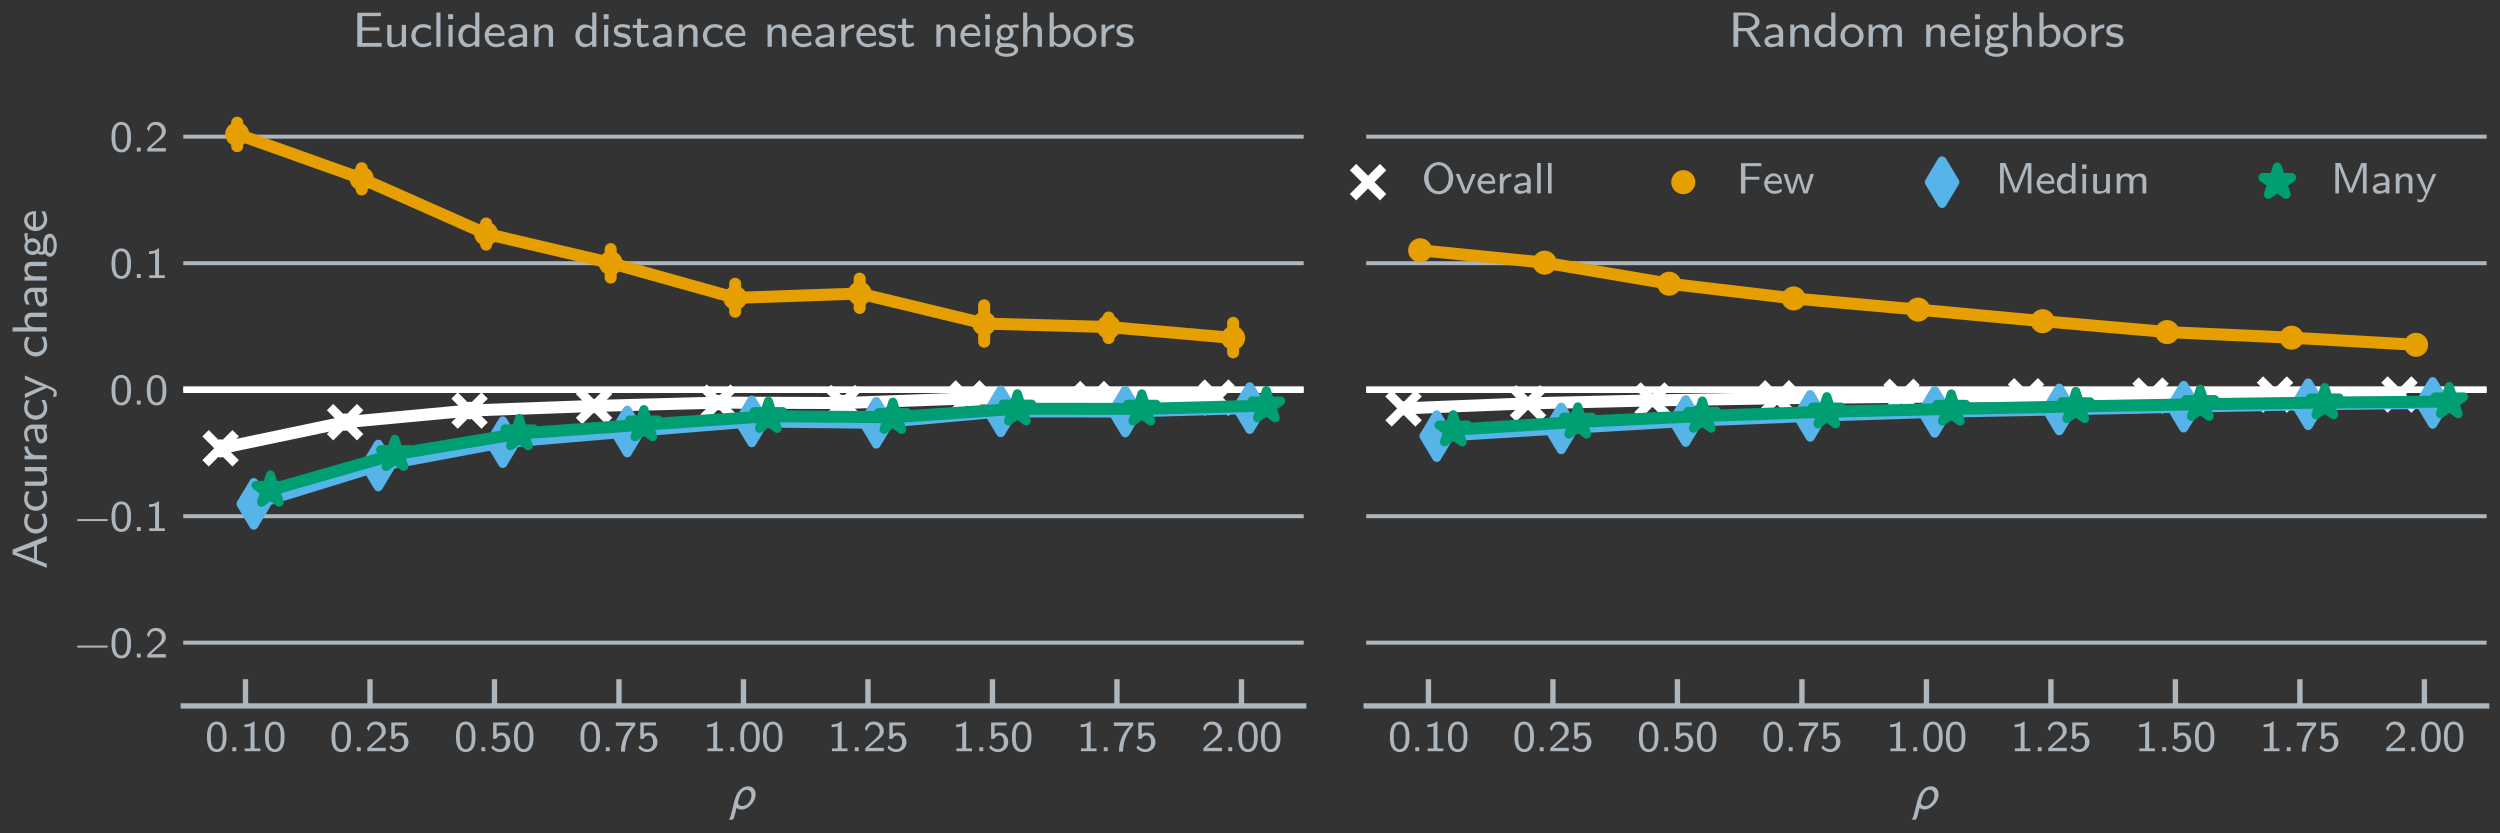 <?xml version="1.0" encoding="utf-8" standalone="no"?>
<!DOCTYPE svg PUBLIC "-//W3C//DTD SVG 1.1//EN"
  "http://www.w3.org/Graphics/SVG/1.1/DTD/svg11.dtd">
<svg xmlns:xlink="http://www.w3.org/1999/xlink" width="561.6pt" height="187.2pt" viewBox="0 0 561.6 187.2" xmlns="http://www.w3.org/2000/svg" version="1.1">
 <rect x="0" y="0" width="561.6" height="187.2" fill="#333333" stroke="none"/>
 <defs>
  <style type="text/css">*{stroke-linejoin: round; stroke-linecap: butt}</style>
 </defs>
 <g id="figure_1">
  <g id="patch_1">
   <path d="M 0 187.2
L 561.6 187.2
L 561.6 0
L 0 0
L 0 187.2
z
" style="fill: none"/>
  </g>
  <g id="axes_1">
   <g id="patch_2">
    <path d="M 41.165 158.582
L 292.862 158.582
L 292.862 16.496
L 41.165 16.496
L 41.165 158.582
z
" style="fill: none"/>
   </g>
   <g id="matplotlib.axis_1">
    <g id="xtick_1">
     <g id="line2d_1">
      <defs>
       <path id="m5fd796608c" d="M 0 0
L 0 -6
" style="stroke: #adb5bd; stroke-width: 1.2"/>
      </defs>
      <g>
       <use xlink:href="#m5fd796608c" x="55.148" y="158.582" style="fill: #adb5bd; stroke: #adb5bd; stroke-width: 1.2"/>
      </g>
     </g>
     <g id="text_1">
      <!-- 0.10 -->
      <g style="fill: #adb5bd" transform="translate(46.087 168.745) scale(0.096 -0.096)">
       <defs>
        <path id="LMSans8-Regular-30" d="M 3123 2080
C 3123 2387 3123 3136 2822 3661
C 2496 4237 2003 4333 1696 4333
C 1408 4333 909 4243 589 3693
C 282 3181 269 2483 269 2080
C 269 1606 294 1024 563 538
C 845 19 1318 -134 1696 -134
C 2336 -134 2688 237 2880 640
C 3104 1094 3123 1683 3123 2080
z
M 2566 2163
C 2566 1741 2566 1261 2413 851
C 2234 390 1907 288 1696 288
C 1427 288 1120 442 960 902
C 832 1293 826 1696 826 2163
C 826 2752 826 3910 1696 3910
C 2566 3910 2566 2752 2566 2163
z
" transform="scale(0.016)"/>
        <path id="LMSans8-Regular-2e" d="M 1229 0
L 1229 576
L 653 576
L 653 0
L 1229 0
z
" transform="scale(0.016)"/>
        <path id="LMSans8-Regular-31" d="M 2906 0
L 2906 403
L 2054 403
L 2054 4333
L 1914 4333
C 1498 3949 973 3923 589 3910
L 589 3507
C 838 3514 1158 3526 1478 3654
L 1478 403
L 627 403
L 627 0
L 2906 0
z
" transform="scale(0.016)"/>
       </defs>
       <use xlink:href="#LMSans8-Regular-30"/>
       <use xlink:href="#LMSans8-Regular-2e" x="53.1"/>
       <use xlink:href="#LMSans8-Regular-31" x="82.6"/>
       <use xlink:href="#LMSans8-Regular-30" x="135.7"/>
      </g>
     </g>
    </g>
    <g id="xtick_2">
     <g id="line2d_2">
      <g>
       <use xlink:href="#m5fd796608c" x="83.115" y="158.582" style="fill: #adb5bd; stroke: #adb5bd; stroke-width: 1.2"/>
      </g>
     </g>
     <g id="text_2">
      <!-- 0.25 -->
      <g style="fill: #adb5bd" transform="translate(74.053 168.745) scale(0.096 -0.096)">
       <defs>
        <path id="LMSans8-Regular-32" d="M 3053 0
L 3053 493
L 1811 493
C 1734 493 1658 486 1581 486
L 851 486
L 1843 1363
C 1958 1466 2272 1702 2394 1805
C 2675 2061 3053 2394 3053 2950
C 3053 3674 2515 4333 1600 4333
C 922 4333 499 3968 282 3315
L 582 2938
C 730 3475 954 3891 1510 3891
C 2048 3891 2458 3514 2458 2938
C 2458 2406 2144 2106 1760 1741
C 1632 1613 1286 1325 1152 1197
C 966 1030 525 602 339 442
L 339 0
L 3053 0
z
" transform="scale(0.016)"/>
        <path id="LMSans8-Regular-35" d="M 3053 1299
C 3053 2093 2464 2726 1760 2726
C 1485 2726 1242 2630 1050 2470
L 1050 3757
L 2822 3757
L 2822 4198
L 538 4198
L 538 1805
L 1005 1805
C 1158 2150 1459 2304 1747 2304
C 2010 2304 2406 2125 2406 1312
C 2406 474 1875 288 1549 288
C 1126 288 717 512 499 877
L 256 493
C 570 102 1043 -134 1549 -134
C 2394 -134 3053 518 3053 1299
z
" transform="scale(0.016)"/>
       </defs>
       <use xlink:href="#LMSans8-Regular-30"/>
       <use xlink:href="#LMSans8-Regular-2e" x="53.1"/>
       <use xlink:href="#LMSans8-Regular-32" x="82.6"/>
       <use xlink:href="#LMSans8-Regular-35" x="135.7"/>
      </g>
     </g>
    </g>
    <g id="xtick_3">
     <g id="line2d_3">
      <g>
       <use xlink:href="#m5fd796608c" x="111.081" y="158.582" style="fill: #adb5bd; stroke: #adb5bd; stroke-width: 1.2"/>
      </g>
     </g>
     <g id="text_3">
      <!-- 0.50 -->
      <g style="fill: #adb5bd" transform="translate(102.02 168.745) scale(0.096 -0.096)">
       <use xlink:href="#LMSans8-Regular-30"/>
       <use xlink:href="#LMSans8-Regular-2e" x="53.1"/>
       <use xlink:href="#LMSans8-Regular-35" x="82.6"/>
       <use xlink:href="#LMSans8-Regular-30" x="135.7"/>
      </g>
     </g>
    </g>
    <g id="xtick_4">
     <g id="line2d_4">
      <g>
       <use xlink:href="#m5fd796608c" x="139.047" y="158.582" style="fill: #adb5bd; stroke: #adb5bd; stroke-width: 1.2"/>
      </g>
     </g>
     <g id="text_4">
      <!-- 0.75 -->
      <g style="fill: #adb5bd" transform="translate(129.986 168.745) scale(0.096 -0.096)">
       <defs>
        <path id="LMSans8-Regular-37" d="M 3110 3750
L 3110 4198
L 282 4198
L 282 3706
L 1581 3706
C 1658 3706 1734 3712 1811 3712
L 2618 3712
C 1645 2758 1024 1421 1024 -64
L 1626 -64
C 1626 1805 2534 3149 3110 3750
z
" transform="scale(0.016)"/>
       </defs>
       <use xlink:href="#LMSans8-Regular-30"/>
       <use xlink:href="#LMSans8-Regular-2e" x="53.1"/>
       <use xlink:href="#LMSans8-Regular-37" x="82.6"/>
       <use xlink:href="#LMSans8-Regular-35" x="135.7"/>
      </g>
     </g>
    </g>
    <g id="xtick_5">
     <g id="line2d_5">
      <g>
       <use xlink:href="#m5fd796608c" x="167.014" y="158.582" style="fill: #adb5bd; stroke: #adb5bd; stroke-width: 1.2"/>
      </g>
     </g>
     <g id="text_5">
      <!-- 1.00 -->
      <g style="fill: #adb5bd" transform="translate(157.952 168.745) scale(0.096 -0.096)">
       <use xlink:href="#LMSans8-Regular-31"/>
       <use xlink:href="#LMSans8-Regular-2e" x="53.1"/>
       <use xlink:href="#LMSans8-Regular-30" x="82.6"/>
       <use xlink:href="#LMSans8-Regular-30" x="135.7"/>
      </g>
     </g>
    </g>
    <g id="xtick_6">
     <g id="line2d_6">
      <g>
       <use xlink:href="#m5fd796608c" x="194.98" y="158.582" style="fill: #adb5bd; stroke: #adb5bd; stroke-width: 1.2"/>
      </g>
     </g>
     <g id="text_6">
      <!-- 1.25 -->
      <g style="fill: #adb5bd" transform="translate(185.919 168.745) scale(0.096 -0.096)">
       <use xlink:href="#LMSans8-Regular-31"/>
       <use xlink:href="#LMSans8-Regular-2e" x="53.1"/>
       <use xlink:href="#LMSans8-Regular-32" x="82.6"/>
       <use xlink:href="#LMSans8-Regular-35" x="135.7"/>
      </g>
     </g>
    </g>
    <g id="xtick_7">
     <g id="line2d_7">
      <g>
       <use xlink:href="#m5fd796608c" x="222.947" y="158.582" style="fill: #adb5bd; stroke: #adb5bd; stroke-width: 1.2"/>
      </g>
     </g>
     <g id="text_7">
      <!-- 1.50 -->
      <g style="fill: #adb5bd" transform="translate(213.885 168.745) scale(0.096 -0.096)">
       <use xlink:href="#LMSans8-Regular-31"/>
       <use xlink:href="#LMSans8-Regular-2e" x="53.1"/>
       <use xlink:href="#LMSans8-Regular-35" x="82.6"/>
       <use xlink:href="#LMSans8-Regular-30" x="135.7"/>
      </g>
     </g>
    </g>
    <g id="xtick_8">
     <g id="line2d_8">
      <g>
       <use xlink:href="#m5fd796608c" x="250.913" y="158.582" style="fill: #adb5bd; stroke: #adb5bd; stroke-width: 1.2"/>
      </g>
     </g>
     <g id="text_8">
      <!-- 1.75 -->
      <g style="fill: #adb5bd" transform="translate(241.851 168.745) scale(0.096 -0.096)">
       <use xlink:href="#LMSans8-Regular-31"/>
       <use xlink:href="#LMSans8-Regular-2e" x="53.1"/>
       <use xlink:href="#LMSans8-Regular-37" x="82.6"/>
       <use xlink:href="#LMSans8-Regular-35" x="135.7"/>
      </g>
     </g>
    </g>
    <g id="xtick_9">
     <g id="line2d_9">
      <g>
       <use xlink:href="#m5fd796608c" x="278.879" y="158.582" style="fill: #adb5bd; stroke: #adb5bd; stroke-width: 1.2"/>
      </g>
     </g>
     <g id="text_9">
      <!-- 2.00 -->
      <g style="fill: #adb5bd" transform="translate(269.818 168.745) scale(0.096 -0.096)">
       <use xlink:href="#LMSans8-Regular-32"/>
       <use xlink:href="#LMSans8-Regular-2e" x="53.1"/>
       <use xlink:href="#LMSans8-Regular-30" x="82.6"/>
       <use xlink:href="#LMSans8-Regular-30" x="135.7"/>
      </g>
     </g>
    </g>
    <g id="text_10">
     <!-- $\rho$ -->
     <g style="fill: #adb5bd" transform="translate(164.098 181.824) scale(0.108 -0.108)">
      <defs>
       <path id="STIXNonUnicode-Italic-e1e8" d="M 38 -838
L 435 755
Q 576 1338 723 1709
Q 870 2080 1126 2381
Q 1619 2957 2304 2957
Q 2726 2957 2995 2669
Q 3264 2381 3264 1933
Q 3264 1171 2669 550
Q 2074 -70 1421 -70
Q 1062 -70 794 160
L 550 -813
Q 461 -1171 301 -1382
L -211 -1382
Q -32 -1120 38 -838
z
M 2726 1798
Q 2726 2118 2553 2310
Q 2381 2502 2099 2502
Q 1773 2502 1498 2176
Q 1331 1984 1216 1693
Q 1101 1402 947 781
Q 1094 384 1504 384
Q 1997 384 2361 819
Q 2726 1254 2726 1798
z
" transform="scale(0.016)"/>
      </defs>
      <use xlink:href="#STIXNonUnicode-Italic-e1e8" transform="translate(0 0.797)"/>
     </g>
    </g>
   </g>
   <g id="matplotlib.axis_2">
    <g id="ytick_1">
     <g id="line2d_10">
      <path d="M 41.165 144.373
L 292.862 144.373
" clip-path="url(#p913bd56c35)" style="fill: none; stroke: #adb5bd; stroke-width: 0.9; stroke-linecap: round"/>
     </g>
     <g id="line2d_11"/>
     <g id="text_11">
      <!-- −0.2 -->
      <g style="fill: #adb5bd" transform="translate(16.71 147.705) scale(0.096 -0.096)">
       <defs>
        <path id="LMSans8-Regular-2212" d="M 4902 1600
C 4902 1747 4762 1747 4672 1747
L 608 1747
C 518 1747 378 1747 378 1600
C 378 1453 518 1453 608 1453
L 4672 1453
C 4762 1453 4902 1453 4902 1600
z
" transform="scale(0.016)"/>
       </defs>
       <use xlink:href="#LMSans8-Regular-2212"/>
       <use xlink:href="#LMSans8-Regular-30" x="82.6"/>
       <use xlink:href="#LMSans8-Regular-2e" x="135.7"/>
       <use xlink:href="#LMSans8-Regular-32" x="165.2"/>
      </g>
     </g>
    </g>
    <g id="ytick_2">
     <g id="line2d_12">
      <path d="M 41.165 115.956
L 292.862 115.956
" clip-path="url(#p913bd56c35)" style="fill: none; stroke: #adb5bd; stroke-width: 0.9; stroke-linecap: round"/>
     </g>
     <g id="line2d_13"/>
     <g id="text_12">
      <!-- −0.1 -->
      <g style="fill: #adb5bd" transform="translate(16.71 119.288) scale(0.096 -0.096)">
       <use xlink:href="#LMSans8-Regular-2212"/>
       <use xlink:href="#LMSans8-Regular-30" x="82.6"/>
       <use xlink:href="#LMSans8-Regular-2e" x="135.7"/>
       <use xlink:href="#LMSans8-Regular-31" x="165.2"/>
      </g>
     </g>
    </g>
    <g id="ytick_3">
     <g id="line2d_14">
      <path d="M 41.165 87.539
L 292.862 87.539
" clip-path="url(#p913bd56c35)" style="fill: none; stroke: #adb5bd; stroke-width: 0.9; stroke-linecap: round"/>
     </g>
     <g id="line2d_15"/>
     <g id="text_13">
      <!-- 0.0 -->
      <g style="fill: #adb5bd" transform="translate(24.639 90.871) scale(0.096 -0.096)">
       <use xlink:href="#LMSans8-Regular-30"/>
       <use xlink:href="#LMSans8-Regular-2e" x="53.1"/>
       <use xlink:href="#LMSans8-Regular-30" x="82.6"/>
      </g>
     </g>
    </g>
    <g id="ytick_4">
     <g id="line2d_16">
      <path d="M 41.165 59.122
L 292.862 59.122
" clip-path="url(#p913bd56c35)" style="fill: none; stroke: #adb5bd; stroke-width: 0.9; stroke-linecap: round"/>
     </g>
     <g id="line2d_17"/>
     <g id="text_14">
      <!-- 0.1 -->
      <g style="fill: #adb5bd" transform="translate(24.639 62.453) scale(0.096 -0.096)">
       <use xlink:href="#LMSans8-Regular-30"/>
       <use xlink:href="#LMSans8-Regular-2e" x="53.1"/>
       <use xlink:href="#LMSans8-Regular-31" x="82.6"/>
      </g>
     </g>
    </g>
    <g id="ytick_5">
     <g id="line2d_18">
      <path d="M 41.165 30.705
L 292.862 30.705
" clip-path="url(#p913bd56c35)" style="fill: none; stroke: #adb5bd; stroke-width: 0.9; stroke-linecap: round"/>
     </g>
     <g id="line2d_19"/>
     <g id="text_15">
      <!-- 0.2 -->
      <g style="fill: #adb5bd" transform="translate(24.639 34.036) scale(0.096 -0.096)">
       <use xlink:href="#LMSans8-Regular-30"/>
       <use xlink:href="#LMSans8-Regular-2e" x="53.1"/>
       <use xlink:href="#LMSans8-Regular-32" x="82.6"/>
      </g>
     </g>
    </g>
    <g id="text_16">
     <!-- Accuracy change -->
     <g style="fill: #adb5bd" transform="translate(10.496 127.895) rotate(-90) scale(0.108 -0.108)">
      <defs>
       <path id="LMSans8-Regular-41" d="M 4333 0
L 2573 4442
L 1952 4442
L 192 0
L 717 0
L 1216 1267
L 3162 1267
L 3661 0
L 4333 0
z
M 3002 1645
L 1376 1645
L 2195 3955
L 3002 1645
z
" transform="scale(0.016)"/>
       <path id="LMSans8-Regular-63" d="M 2822 230
L 2784 698
C 2464 493 2118 378 1722 378
C 1133 378 787 851 787 1427
C 787 1920 1043 2496 1741 2496
C 2176 2496 2381 2406 2707 2202
L 2790 2662
C 2406 2854 2240 2938 1741 2938
C 781 2938 230 2163 230 1421
C 230 640 845 -64 1715 -64
C 2163 -64 2547 70 2822 230
z
" transform="scale(0.016)"/>
       <path id="LMSans8-Regular-75" d="M 2976 0
L 2976 2842
L 2419 2842
L 2419 986
C 2419 474 1984 314 1613 314
C 1139 314 1088 442 1088 736
L 1088 2842
L 531 2842
L 531 698
C 531 128 781 -64 1229 -64
C 1491 -64 2054 -13 2438 294
L 2438 0
L 2976 0
z
" transform="scale(0.016)"/>
       <path id="LMSans8-Regular-72" d="M 2221 2432
L 2221 2906
C 1683 2899 1293 2637 1037 2298
L 1037 2886
L 544 2886
L 544 0
L 1082 0
L 1082 1363
C 1082 2054 1658 2426 2221 2432
z
" transform="scale(0.016)"/>
       <path id="LMSans8-Regular-61" d="M 2790 0
L 2790 1843
C 2790 2496 2291 2938 1658 2938
C 1254 2938 947 2854 589 2662
L 627 2195
C 838 2336 1152 2528 1658 2528
C 1939 2528 2234 2317 2234 1837
L 2234 1581
C 1286 1549 352 1350 352 755
C 352 435 570 -64 1133 -64
C 1408 -64 1914 -6 2253 243
L 2253 0
L 2790 0
z
M 2234 909
C 2234 781 2234 614 2010 480
C 1805 365 1555 358 1485 358
C 1133 358 864 518 864 762
C 864 1171 1946 1210 2234 1222
L 2234 909
z
" transform="scale(0.016)"/>
       <path id="LMSans8-Regular-79" d="M 3034 2842
L 2515 2842
C 1997 1619 1638 794 1613 403
C 1600 582 1485 902 1370 1203
C 1267 1459 1165 1715 1050 1965
L 646 2842
L 96 2842
L 1421 0
L 1178 -563
C 1043 -832 954 -922 781 -922
C 755 -922 518 -922 243 -806
L 282 -1254
C 339 -1267 576 -1306 774 -1306
C 1030 -1306 1261 -1210 1530 -595
L 3034 2842
z
" transform="scale(0.016)"/>
       <path id="LMSans8-Regular-20" transform="scale(0.016)"/>
       <path id="LMSans8-Regular-68" d="M 2976 0
L 2976 1894
C 2976 2394 2829 2906 2042 2906
C 1491 2906 1197 2586 1069 2451
L 1069 4442
L 531 4442
L 531 0
L 1088 0
L 1088 1555
C 1088 1978 1267 2483 1760 2483
C 2419 2483 2419 2035 2419 1850
L 2419 0
L 2976 0
z
" transform="scale(0.016)"/>
       <path id="LMSans8-Regular-6e" d="M 2976 0
L 2976 1894
C 2976 2394 2829 2906 2042 2906
C 1677 2906 1325 2758 1043 2419
L 1043 2886
L 531 2886
L 531 0
L 1088 0
L 1088 1555
C 1088 1978 1267 2483 1760 2483
C 2419 2483 2419 2035 2419 1850
L 2419 0
L 2976 0
z
" transform="scale(0.016)"/>
       <path id="LMSans8-Regular-67" d="M 3296 2470
L 3219 2906
C 3078 2906 2650 2899 2163 2714
L 2150 2707
C 1920 2861 1696 2906 1510 2906
C 883 2906 416 2413 416 1862
C 416 1638 493 1408 640 1229
C 550 1120 454 941 454 698
C 454 448 557 288 614 211
C 262 6 192 -288 192 -442
C 192 -928 864 -1312 1696 -1312
C 2534 -1312 3200 -928 3200 -442
C 3200 461 2080 461 1805 461
L 1210 461
C 1107 461 832 461 832 794
C 832 922 877 986 883 998
C 1107 858 1331 813 1504 813
C 2131 813 2598 1306 2598 1856
C 2598 2061 2541 2246 2426 2419
C 2400 2458 2400 2470 2400 2470
C 2400 2496 2784 2496 2816 2496
C 2816 2496 3066 2496 3296 2470
z
M 2106 1862
C 2106 1363 1786 1210 1510 1210
C 1165 1210 909 1427 909 1856
C 909 2355 1229 2509 1504 2509
C 1850 2509 2106 2291 2106 1862
z
M 2714 -448
C 2714 -723 2234 -915 1696 -915
C 1158 -915 678 -723 678 -448
C 678 -416 678 -38 1197 -38
L 1811 -38
C 1958 -38 2714 -38 2714 -448
z
" transform="scale(0.016)"/>
       <path id="LMSans8-Regular-65" d="M 2816 1402
C 2816 1696 2784 2125 2534 2490
C 2304 2816 1920 2938 1606 2938
C 826 2938 224 2253 224 1440
C 224 621 864 -64 1709 -64
C 2080 -64 2464 45 2790 243
L 2752 698
C 2394 442 1990 358 1715 358
C 1158 358 736 813 717 1402
L 2816 1402
z
M 2426 1786
L 762 1786
C 909 2298 1286 2515 1606 2515
C 1888 2515 2304 2381 2426 1786
z
" transform="scale(0.016)"/>
      </defs>
      <use xlink:href="#LMSans8-Regular-41"/>
      <use xlink:href="#LMSans8-Regular-63" x="70.8"/>
      <use xlink:href="#LMSans8-Regular-63" x="118"/>
      <use xlink:href="#LMSans8-Regular-75" x="165.2"/>
      <use xlink:href="#LMSans8-Regular-72" x="220.1"/>
      <use xlink:href="#LMSans8-Regular-61" x="256.4"/>
      <use xlink:href="#LMSans8-Regular-63" x="307.4"/>
      <use xlink:href="#LMSans8-Regular-79" x="354.6"/>
      <use xlink:href="#LMSans8-Regular-20" x="403.6"/>
      <use xlink:href="#LMSans8-Regular-63" x="439"/>
      <use xlink:href="#LMSans8-Regular-68" x="486.2"/>
      <use xlink:href="#LMSans8-Regular-61" x="541.1"/>
      <use xlink:href="#LMSans8-Regular-6e" x="592.1"/>
      <use xlink:href="#LMSans8-Regular-67" x="647"/>
      <use xlink:href="#LMSans8-Regular-65" x="700.1"/>
     </g>
    </g>
   </g>
   <g id="line2d_20">
    <path d="M 49.555 100.7
L 77.521 94.839
L 105.488 92.223
L 133.454 91.194
L 161.421 90.446
L 189.387 90.542
L 217.353 89.507
L 245.32 89.638
L 273.286 89.316
" clip-path="url(#p913bd56c35)" style="fill: none; stroke: #ffffff; stroke-width: 2.7; stroke-linecap: round"/>
   </g>
   <g id="line2d_21">
    <path d="M 49.555 101.413
L 49.555 100.047
" clip-path="url(#p913bd56c35)" style="fill: none; stroke: #ffffff; stroke-width: 2.7; stroke-linecap: round"/>
   </g>
   <g id="line2d_22">
    <path d="M 77.521 95.421
L 77.521 94.229
" clip-path="url(#p913bd56c35)" style="fill: none; stroke: #ffffff; stroke-width: 2.7; stroke-linecap: round"/>
   </g>
   <g id="line2d_23">
    <path d="M 105.488 92.85
L 105.488 91.602
" clip-path="url(#p913bd56c35)" style="fill: none; stroke: #ffffff; stroke-width: 2.7; stroke-linecap: round"/>
   </g>
   <g id="line2d_24">
    <path d="M 133.454 91.479
L 133.454 90.943
" clip-path="url(#p913bd56c35)" style="fill: none; stroke: #ffffff; stroke-width: 2.7; stroke-linecap: round"/>
   </g>
   <g id="line2d_25">
    <path d="M 161.421 90.822
L 161.421 90.041
" clip-path="url(#p913bd56c35)" style="fill: none; stroke: #ffffff; stroke-width: 2.7; stroke-linecap: round"/>
   </g>
   <g id="line2d_26">
    <path d="M 189.387 91.186
L 189.387 90.045
" clip-path="url(#p913bd56c35)" style="fill: none; stroke: #ffffff; stroke-width: 2.7; stroke-linecap: round"/>
   </g>
   <g id="line2d_27">
    <path d="M 217.353 89.823
L 217.353 89.202
" clip-path="url(#p913bd56c35)" style="fill: none; stroke: #ffffff; stroke-width: 2.7; stroke-linecap: round"/>
   </g>
   <g id="line2d_28">
    <path d="M 245.32 89.885
L 245.32 89.426
" clip-path="url(#p913bd56c35)" style="fill: none; stroke: #ffffff; stroke-width: 2.7; stroke-linecap: round"/>
   </g>
   <g id="line2d_29">
    <path d="M 273.286 89.509
L 273.286 89.122
" clip-path="url(#p913bd56c35)" style="fill: none; stroke: #ffffff; stroke-width: 2.7; stroke-linecap: round"/>
   </g>
   <g id="PathCollection_1">
    <defs>
     <path id="mb5d15c94e3" d="M -3.384 3.384
L 3.384 -3.384
M -3.384 -3.384
L 3.384 3.384
" style="stroke: #ffffff; stroke-width: 2.025"/>
    </defs>
    <g clip-path="url(#p913bd56c35)">
     <use xlink:href="#mb5d15c94e3" x="49.555" y="100.7" style="fill: #ffffff; stroke: #ffffff; stroke-width: 2.025"/>
     <use xlink:href="#mb5d15c94e3" x="77.521" y="94.839" style="fill: #ffffff; stroke: #ffffff; stroke-width: 2.025"/>
     <use xlink:href="#mb5d15c94e3" x="105.488" y="92.223" style="fill: #ffffff; stroke: #ffffff; stroke-width: 2.025"/>
     <use xlink:href="#mb5d15c94e3" x="133.454" y="91.194" style="fill: #ffffff; stroke: #ffffff; stroke-width: 2.025"/>
     <use xlink:href="#mb5d15c94e3" x="161.421" y="90.446" style="fill: #ffffff; stroke: #ffffff; stroke-width: 2.025"/>
     <use xlink:href="#mb5d15c94e3" x="189.387" y="90.542" style="fill: #ffffff; stroke: #ffffff; stroke-width: 2.025"/>
     <use xlink:href="#mb5d15c94e3" x="217.353" y="89.507" style="fill: #ffffff; stroke: #ffffff; stroke-width: 2.025"/>
     <use xlink:href="#mb5d15c94e3" x="245.32" y="89.638" style="fill: #ffffff; stroke: #ffffff; stroke-width: 2.025"/>
     <use xlink:href="#mb5d15c94e3" x="273.286" y="89.316" style="fill: #ffffff; stroke: #ffffff; stroke-width: 2.025"/>
    </g>
   </g>
   <g id="line2d_30">
    <path d="M 41.165 87.539
L 292.862 87.539
" clip-path="url(#p913bd56c35)" style="fill: none; stroke: #ffffff; stroke-width: 1.5; stroke-linecap: round"/>
   </g>
   <g id="line2d_31">
    <path d="M 53.284 30.149
L 81.25 40.12
L 109.217 52.523
L 137.183 59.084
L 165.149 66.916
L 193.116 65.934
L 221.082 72.687
L 249.048 73.468
L 277.015 75.921
" clip-path="url(#p913bd56c35)" style="fill: none; stroke: #e69f00; stroke-width: 2.7; stroke-linecap: round"/>
   </g>
   <g id="line2d_32">
    <path d="M 53.284 32.836
L 53.284 27.558
" clip-path="url(#p913bd56c35)" style="fill: none; stroke: #e69f00; stroke-width: 2.7; stroke-linecap: round"/>
   </g>
   <g id="line2d_33">
    <path d="M 81.25 42.569
L 81.25 37.78
" clip-path="url(#p913bd56c35)" style="fill: none; stroke: #e69f00; stroke-width: 2.7; stroke-linecap: round"/>
   </g>
   <g id="line2d_34">
    <path d="M 109.217 54.943
L 109.217 50.208
" clip-path="url(#p913bd56c35)" style="fill: none; stroke: #e69f00; stroke-width: 2.7; stroke-linecap: round"/>
   </g>
   <g id="line2d_35">
    <path d="M 137.183 62.365
L 137.183 55.958
" clip-path="url(#p913bd56c35)" style="fill: none; stroke: #e69f00; stroke-width: 2.7; stroke-linecap: round"/>
   </g>
   <g id="line2d_36">
    <path d="M 165.149 70.029
L 165.149 63.74
" clip-path="url(#p913bd56c35)" style="fill: none; stroke: #e69f00; stroke-width: 2.7; stroke-linecap: round"/>
   </g>
   <g id="line2d_37">
    <path d="M 193.116 69.181
L 193.116 62.603
" clip-path="url(#p913bd56c35)" style="fill: none; stroke: #e69f00; stroke-width: 2.7; stroke-linecap: round"/>
   </g>
   <g id="line2d_38">
    <path d="M 221.082 76.757
L 221.082 68.579
" clip-path="url(#p913bd56c35)" style="fill: none; stroke: #e69f00; stroke-width: 2.7; stroke-linecap: round"/>
   </g>
   <g id="line2d_39">
    <path d="M 249.048 75.942
L 249.048 71.333
" clip-path="url(#p913bd56c35)" style="fill: none; stroke: #e69f00; stroke-width: 2.7; stroke-linecap: round"/>
   </g>
   <g id="line2d_40">
    <path d="M 277.015 79.144
L 277.015 72.524
" clip-path="url(#p913bd56c35)" style="fill: none; stroke: #e69f00; stroke-width: 2.7; stroke-linecap: round"/>
   </g>
   <g id="PathCollection_2">
    <defs>
     <path id="m0aa35c87e4" d="M 0 1.692
C 0.449 1.692 0.879 1.514 1.196 1.196
C 1.514 0.879 1.692 0.449 1.692 0
C 1.692 -0.449 1.514 -0.879 1.196 -1.196
C 0.879 -1.514 0.449 -1.692 0 -1.692
C -0.449 -1.692 -0.879 -1.514 -1.196 -1.196
C -1.514 -0.879 -1.692 -0.449 -1.692 0
C -1.692 0.449 -1.514 0.879 -1.196 1.196
C -0.879 1.514 -0.449 1.692 0 1.692
z
" style="stroke: #e69f00; stroke-width: 2.025"/>
    </defs>
    <g clip-path="url(#p913bd56c35)">
     <use xlink:href="#m0aa35c87e4" x="53.284" y="30.149" style="fill: #e69f00; stroke: #e69f00; stroke-width: 2.025"/>
     <use xlink:href="#m0aa35c87e4" x="81.25" y="40.12" style="fill: #e69f00; stroke: #e69f00; stroke-width: 2.025"/>
     <use xlink:href="#m0aa35c87e4" x="109.217" y="52.523" style="fill: #e69f00; stroke: #e69f00; stroke-width: 2.025"/>
     <use xlink:href="#m0aa35c87e4" x="137.183" y="59.084" style="fill: #e69f00; stroke: #e69f00; stroke-width: 2.025"/>
     <use xlink:href="#m0aa35c87e4" x="165.149" y="66.916" style="fill: #e69f00; stroke: #e69f00; stroke-width: 2.025"/>
     <use xlink:href="#m0aa35c87e4" x="193.116" y="65.934" style="fill: #e69f00; stroke: #e69f00; stroke-width: 2.025"/>
     <use xlink:href="#m0aa35c87e4" x="221.082" y="72.687" style="fill: #e69f00; stroke: #e69f00; stroke-width: 2.025"/>
     <use xlink:href="#m0aa35c87e4" x="249.048" y="73.468" style="fill: #e69f00; stroke: #e69f00; stroke-width: 2.025"/>
     <use xlink:href="#m0aa35c87e4" x="277.015" y="75.921" style="fill: #e69f00; stroke: #e69f00; stroke-width: 2.025"/>
    </g>
   </g>
   <g id="patch_3">
    <path d="M 41.165 158.582
L 292.862 158.582
" style="fill: none; stroke: #adb5bd; stroke-width: 1.2; stroke-linejoin: miter; stroke-linecap: square"/>
   </g>
   <g id="line2d_41">
    <path d="M 57.013 113.192
L 84.979 104.572
L 112.945 99.339
L 140.912 96.942
L 168.878 94.666
L 196.845 94.969
L 224.811 92.42
L 252.777 92.445
L 280.744 91.672
" clip-path="url(#p913bd56c35)" style="fill: none; stroke: #56b4e9; stroke-width: 2.7; stroke-linecap: round"/>
   </g>
   <g id="line2d_42">
    <path d="M 57.013 114.467
L 57.013 111.947
" clip-path="url(#p913bd56c35)" style="fill: none; stroke: #56b4e9; stroke-width: 2.7; stroke-linecap: round"/>
   </g>
   <g id="line2d_43">
    <path d="M 84.979 105.634
L 84.979 103.494
" clip-path="url(#p913bd56c35)" style="fill: none; stroke: #56b4e9; stroke-width: 2.7; stroke-linecap: round"/>
   </g>
   <g id="line2d_44">
    <path d="M 112.945 100.428
L 112.945 98.231
" clip-path="url(#p913bd56c35)" style="fill: none; stroke: #56b4e9; stroke-width: 2.7; stroke-linecap: round"/>
   </g>
   <g id="line2d_45">
    <path d="M 140.912 97.69
L 140.912 96.154
" clip-path="url(#p913bd56c35)" style="fill: none; stroke: #56b4e9; stroke-width: 2.7; stroke-linecap: round"/>
   </g>
   <g id="line2d_46">
    <path d="M 168.878 95.548
L 168.878 93.818
" clip-path="url(#p913bd56c35)" style="fill: none; stroke: #56b4e9; stroke-width: 2.7; stroke-linecap: round"/>
   </g>
   <g id="line2d_47">
    <path d="M 196.845 96.293
L 196.845 93.921
" clip-path="url(#p913bd56c35)" style="fill: none; stroke: #56b4e9; stroke-width: 2.7; stroke-linecap: round"/>
   </g>
   <g id="line2d_48">
    <path d="M 224.811 93.269
L 224.811 91.661
" clip-path="url(#p913bd56c35)" style="fill: none; stroke: #56b4e9; stroke-width: 2.7; stroke-linecap: round"/>
   </g>
   <g id="line2d_49">
    <path d="M 252.777 92.956
L 252.777 91.886
" clip-path="url(#p913bd56c35)" style="fill: none; stroke: #56b4e9; stroke-width: 2.7; stroke-linecap: round"/>
   </g>
   <g id="line2d_50">
    <path d="M 280.744 92.46
L 280.744 90.934
" clip-path="url(#p913bd56c35)" style="fill: none; stroke: #56b4e9; stroke-width: 2.7; stroke-linecap: round"/>
   </g>
   <g id="PathCollection_3">
    <defs>
     <path id="mbac2ea308c" d="M -0 4.786
L 2.871 0
L 0 -4.786
L -2.871 -0
z
" style="stroke: #56b4e9; stroke-width: 2.025"/>
    </defs>
    <g clip-path="url(#p913bd56c35)">
     <use xlink:href="#mbac2ea308c" x="57.013" y="113.192" style="fill: #56b4e9; stroke: #56b4e9; stroke-width: 2.025"/>
     <use xlink:href="#mbac2ea308c" x="84.979" y="104.572" style="fill: #56b4e9; stroke: #56b4e9; stroke-width: 2.025"/>
     <use xlink:href="#mbac2ea308c" x="112.945" y="99.339" style="fill: #56b4e9; stroke: #56b4e9; stroke-width: 2.025"/>
     <use xlink:href="#mbac2ea308c" x="140.912" y="96.942" style="fill: #56b4e9; stroke: #56b4e9; stroke-width: 2.025"/>
     <use xlink:href="#mbac2ea308c" x="168.878" y="94.666" style="fill: #56b4e9; stroke: #56b4e9; stroke-width: 2.025"/>
     <use xlink:href="#mbac2ea308c" x="196.845" y="94.969" style="fill: #56b4e9; stroke: #56b4e9; stroke-width: 2.025"/>
     <use xlink:href="#mbac2ea308c" x="224.811" y="92.42" style="fill: #56b4e9; stroke: #56b4e9; stroke-width: 2.025"/>
     <use xlink:href="#mbac2ea308c" x="252.777" y="92.445" style="fill: #56b4e9; stroke: #56b4e9; stroke-width: 2.025"/>
     <use xlink:href="#mbac2ea308c" x="280.744" y="91.672" style="fill: #56b4e9; stroke: #56b4e9; stroke-width: 2.025"/>
    </g>
   </g>
   <g id="text_17">
    <!-- Euclidean distance nearest neighbors -->
    <g style="fill: #adb5bd" transform="translate(79.189 10.496) scale(0.108 -0.108)">
     <defs>
      <path id="LMSans8-Regular-45" d="M 3789 0
L 3789 499
L 3213 499
L 1600 486
L 1267 486
L 1267 2086
L 3501 2086
L 3501 2509
L 1267 2509
L 1267 3981
L 2202 3981
C 2278 3981 2355 3974 2432 3974
L 3693 3974
L 3693 4422
L 621 4422
L 621 0
L 3789 0
z
" transform="scale(0.016)"/>
      <path id="LMSans8-Regular-6c" d="M 1075 0
L 1075 4442
L 538 4442
L 538 0
L 1075 0
z
" transform="scale(0.016)"/>
      <path id="LMSans8-Regular-69" d="M 1075 0
L 1075 2842
L 538 2842
L 538 0
L 1075 0
z
M 1133 3584
L 1133 4230
L 486 4230
L 486 3584
L 1133 3584
z
" transform="scale(0.016)"/>
      <path id="LMSans8-Regular-64" d="M 2963 0
L 2963 4442
L 2426 4442
L 2426 2566
C 2016 2867 1600 2906 1414 2906
C 742 2906 230 2234 230 1421
C 230 608 736 -64 1395 -64
C 1792 -64 2163 115 2406 333
L 2406 0
L 2963 0
z
M 2406 794
C 2246 531 2003 358 1696 358
C 1248 358 787 672 787 1414
C 787 2214 1331 2483 1766 2483
C 2022 2483 2240 2374 2406 2157
L 2406 794
z
" transform="scale(0.016)"/>
      <path id="LMSans8-Regular-73" d="M 2451 832
C 2451 947 2438 1197 2170 1440
C 1933 1651 1702 1696 1395 1754
C 1018 1824 723 1882 723 2163
C 723 2528 1190 2528 1286 2528
C 1651 2528 1933 2451 2253 2285
L 2336 2739
C 1901 2918 1581 2938 1350 2938
C 1190 2938 224 2938 224 2086
C 224 1786 390 1619 474 1542
C 698 1318 966 1267 1306 1203
C 1606 1146 1952 1082 1952 774
C 1952 371 1421 371 1331 371
C 922 371 538 518 282 698
L 192 218
C 410 109 800 -64 1331 -64
C 1619 -64 1901 -19 2138 154
C 2374 333 2451 614 2451 832
z
" transform="scale(0.016)"/>
      <path id="LMSans8-Regular-74" d="M 2266 173
L 2157 582
C 1946 429 1722 378 1542 378
C 1274 378 1203 640 1203 934
L 1203 2438
L 2150 2438
L 2150 2842
L 1203 2842
L 1203 3654
L 710 3654
L 710 2842
L 128 2842
L 128 2438
L 691 2438
L 691 819
C 691 390 800 -64 1261 -64
C 1722 -64 2074 83 2266 173
z
" transform="scale(0.016)"/>
      <path id="LMSans8-Regular-62" d="M 3277 1427
C 3277 2202 2835 2906 2195 2906
C 1792 2906 1402 2778 1082 2541
L 1082 4442
L 544 4442
L 544 0
L 1101 0
L 1101 301
C 1242 179 1549 -64 2016 -64
C 2714 -64 3277 589 3277 1427
z
M 2720 1427
C 2720 646 2189 358 1741 358
C 1504 358 1280 467 1101 755
L 1101 2016
C 1101 2118 1101 2195 1325 2342
C 1421 2400 1594 2483 1811 2483
C 2240 2483 2720 2195 2720 1427
z
" transform="scale(0.016)"/>
      <path id="LMSans8-Regular-6f" d="M 3200 1402
C 3200 2246 2528 2938 1696 2938
C 864 2938 192 2240 192 1402
C 192 589 870 -64 1696 -64
C 2528 -64 3200 589 3200 1402
z
M 2643 1472
C 2643 742 2189 378 1696 378
C 1190 378 749 749 749 1472
C 749 2195 1222 2515 1696 2515
C 2176 2515 2643 2182 2643 1472
z
" transform="scale(0.016)"/>
     </defs>
     <use xlink:href="#LMSans8-Regular-45"/>
     <use xlink:href="#LMSans8-Regular-75" x="63.7"/>
     <use xlink:href="#LMSans8-Regular-63" x="118.6"/>
     <use xlink:href="#LMSans8-Regular-6c" x="165.8"/>
     <use xlink:href="#LMSans8-Regular-69" x="191.1"/>
     <use xlink:href="#LMSans8-Regular-64" x="216.4"/>
     <use xlink:href="#LMSans8-Regular-65" x="271.3"/>
     <use xlink:href="#LMSans8-Regular-61" x="318.5"/>
     <use xlink:href="#LMSans8-Regular-6e" x="369.5"/>
     <use xlink:href="#LMSans8-Regular-20" x="424.4"/>
     <use xlink:href="#LMSans8-Regular-64" x="459.8"/>
     <use xlink:href="#LMSans8-Regular-69" x="514.7"/>
     <use xlink:href="#LMSans8-Regular-73" x="540"/>
     <use xlink:href="#LMSans8-Regular-74" x="580.7"/>
     <use xlink:href="#LMSans8-Regular-61" x="619.1"/>
     <use xlink:href="#LMSans8-Regular-6e" x="670.1"/>
     <use xlink:href="#LMSans8-Regular-63" x="725"/>
     <use xlink:href="#LMSans8-Regular-65" x="772.2"/>
     <use xlink:href="#LMSans8-Regular-20" x="819.4"/>
     <use xlink:href="#LMSans8-Regular-6e" x="854.8"/>
     <use xlink:href="#LMSans8-Regular-65" x="909.7"/>
     <use xlink:href="#LMSans8-Regular-61" x="956.9"/>
     <use xlink:href="#LMSans8-Regular-72" x="1007.9"/>
     <use xlink:href="#LMSans8-Regular-65" x="1044.2"/>
     <use xlink:href="#LMSans8-Regular-73" x="1091.4"/>
     <use xlink:href="#LMSans8-Regular-74" x="1132.1"/>
     <use xlink:href="#LMSans8-Regular-20" x="1170.5"/>
     <use xlink:href="#LMSans8-Regular-6e" x="1205.9"/>
     <use xlink:href="#LMSans8-Regular-65" x="1260.8"/>
     <use xlink:href="#LMSans8-Regular-69" x="1308"/>
     <use xlink:href="#LMSans8-Regular-67" x="1333.3"/>
     <use xlink:href="#LMSans8-Regular-68" x="1386.4"/>
     <use xlink:href="#LMSans8-Regular-62" x="1441.3"/>
     <use xlink:href="#LMSans8-Regular-6f" x="1496.2"/>
     <use xlink:href="#LMSans8-Regular-72" x="1549.3"/>
     <use xlink:href="#LMSans8-Regular-73" x="1585.6"/>
    </g>
   </g>
   <g id="line2d_51">
    <path d="M 60.742 110.079
L 88.708 102.059
L 116.674 97.394
L 144.641 95.384
L 172.607 93.506
L 200.573 93.726
L 228.54 91.823
L 256.506 91.857
L 284.473 91.116
" clip-path="url(#p913bd56c35)" style="fill: none; stroke: #009e73; stroke-width: 2.7; stroke-linecap: round"/>
   </g>
   <g id="line2d_52">
    <path d="M 60.742 111.145
L 60.742 109.086
" clip-path="url(#p913bd56c35)" style="fill: none; stroke: #009e73; stroke-width: 2.7; stroke-linecap: round"/>
   </g>
   <g id="line2d_53">
    <path d="M 88.708 102.977
L 88.708 101.054
" clip-path="url(#p913bd56c35)" style="fill: none; stroke: #009e73; stroke-width: 2.7; stroke-linecap: round"/>
   </g>
   <g id="line2d_54">
    <path d="M 116.674 98.273
L 116.674 96.544
" clip-path="url(#p913bd56c35)" style="fill: none; stroke: #009e73; stroke-width: 2.7; stroke-linecap: round"/>
   </g>
   <g id="line2d_55">
    <path d="M 144.641 96.049
L 144.641 94.697
" clip-path="url(#p913bd56c35)" style="fill: none; stroke: #009e73; stroke-width: 2.7; stroke-linecap: round"/>
   </g>
   <g id="line2d_56">
    <path d="M 172.607 94.213
L 172.607 92.781
" clip-path="url(#p913bd56c35)" style="fill: none; stroke: #009e73; stroke-width: 2.7; stroke-linecap: round"/>
   </g>
   <g id="line2d_57">
    <path d="M 200.573 94.635
L 200.573 92.952
" clip-path="url(#p913bd56c35)" style="fill: none; stroke: #009e73; stroke-width: 2.7; stroke-linecap: round"/>
   </g>
   <g id="line2d_58">
    <path d="M 228.54 92.507
L 228.54 91.247
" clip-path="url(#p913bd56c35)" style="fill: none; stroke: #009e73; stroke-width: 2.7; stroke-linecap: round"/>
   </g>
   <g id="line2d_59">
    <path d="M 256.506 92.139
L 256.506 91.548
" clip-path="url(#p913bd56c35)" style="fill: none; stroke: #009e73; stroke-width: 2.7; stroke-linecap: round"/>
   </g>
   <g id="line2d_60">
    <path d="M 284.473 91.631
L 284.473 90.645
" clip-path="url(#p913bd56c35)" style="fill: none; stroke: #009e73; stroke-width: 2.7; stroke-linecap: round"/>
   </g>
   <g id="PathCollection_4">
    <defs>
     <path id="m265d1ae33a" d="M 0 -3.384
L -0.76 -1.046
L -3.218 -1.046
L -1.229 0.399
L -1.989 2.738
L -0 1.293
L 1.989 2.738
L 1.229 0.399
L 3.218 -1.046
L 0.76 -1.046
z
" style="stroke: #009e73; stroke-width: 2.025"/>
    </defs>
    <g clip-path="url(#p913bd56c35)">
     <use xlink:href="#m265d1ae33a" x="60.742" y="110.079" style="fill: #009e73; stroke: #009e73; stroke-width: 2.025"/>
     <use xlink:href="#m265d1ae33a" x="88.708" y="102.059" style="fill: #009e73; stroke: #009e73; stroke-width: 2.025"/>
     <use xlink:href="#m265d1ae33a" x="116.674" y="97.394" style="fill: #009e73; stroke: #009e73; stroke-width: 2.025"/>
     <use xlink:href="#m265d1ae33a" x="144.641" y="95.384" style="fill: #009e73; stroke: #009e73; stroke-width: 2.025"/>
     <use xlink:href="#m265d1ae33a" x="172.607" y="93.506" style="fill: #009e73; stroke: #009e73; stroke-width: 2.025"/>
     <use xlink:href="#m265d1ae33a" x="200.573" y="93.726" style="fill: #009e73; stroke: #009e73; stroke-width: 2.025"/>
     <use xlink:href="#m265d1ae33a" x="228.54" y="91.823" style="fill: #009e73; stroke: #009e73; stroke-width: 2.025"/>
     <use xlink:href="#m265d1ae33a" x="256.506" y="91.857" style="fill: #009e73; stroke: #009e73; stroke-width: 2.025"/>
     <use xlink:href="#m265d1ae33a" x="284.473" y="91.116" style="fill: #009e73; stroke: #009e73; stroke-width: 2.025"/>
    </g>
   </g>
  </g>
  <g id="axes_2">
   <g id="patch_4">
    <path d="M 306.902 158.582
L 558.6 158.582
L 558.6 16.496
L 306.902 16.496
L 306.902 158.582
z
" style="fill: none"/>
   </g>
   <g id="matplotlib.axis_3">
    <g id="xtick_10">
     <g id="line2d_61">
      <g>
       <use xlink:href="#m5fd796608c" x="320.886" y="158.582" style="fill: #adb5bd; stroke: #adb5bd; stroke-width: 1.2"/>
      </g>
     </g>
     <g id="text_18">
      <!-- 0.10 -->
      <g style="fill: #adb5bd" transform="translate(311.824 168.745) scale(0.096 -0.096)">
       <use xlink:href="#LMSans8-Regular-30"/>
       <use xlink:href="#LMSans8-Regular-2e" x="53.1"/>
       <use xlink:href="#LMSans8-Regular-31" x="82.6"/>
       <use xlink:href="#LMSans8-Regular-30" x="135.7"/>
      </g>
     </g>
    </g>
    <g id="xtick_11">
     <g id="line2d_62">
      <g>
       <use xlink:href="#m5fd796608c" x="348.852" y="158.582" style="fill: #adb5bd; stroke: #adb5bd; stroke-width: 1.2"/>
      </g>
     </g>
     <g id="text_19">
      <!-- 0.25 -->
      <g style="fill: #adb5bd" transform="translate(339.79 168.745) scale(0.096 -0.096)">
       <use xlink:href="#LMSans8-Regular-30"/>
       <use xlink:href="#LMSans8-Regular-2e" x="53.1"/>
       <use xlink:href="#LMSans8-Regular-32" x="82.6"/>
       <use xlink:href="#LMSans8-Regular-35" x="135.7"/>
      </g>
     </g>
    </g>
    <g id="xtick_12">
     <g id="line2d_63">
      <g>
       <use xlink:href="#m5fd796608c" x="376.818" y="158.582" style="fill: #adb5bd; stroke: #adb5bd; stroke-width: 1.2"/>
      </g>
     </g>
     <g id="text_20">
      <!-- 0.50 -->
      <g style="fill: #adb5bd" transform="translate(367.757 168.745) scale(0.096 -0.096)">
       <use xlink:href="#LMSans8-Regular-30"/>
       <use xlink:href="#LMSans8-Regular-2e" x="53.1"/>
       <use xlink:href="#LMSans8-Regular-35" x="82.6"/>
       <use xlink:href="#LMSans8-Regular-30" x="135.7"/>
      </g>
     </g>
    </g>
    <g id="xtick_13">
     <g id="line2d_64">
      <g>
       <use xlink:href="#m5fd796608c" x="404.785" y="158.582" style="fill: #adb5bd; stroke: #adb5bd; stroke-width: 1.2"/>
      </g>
     </g>
     <g id="text_21">
      <!-- 0.75 -->
      <g style="fill: #adb5bd" transform="translate(395.723 168.745) scale(0.096 -0.096)">
       <use xlink:href="#LMSans8-Regular-30"/>
       <use xlink:href="#LMSans8-Regular-2e" x="53.1"/>
       <use xlink:href="#LMSans8-Regular-37" x="82.6"/>
       <use xlink:href="#LMSans8-Regular-35" x="135.7"/>
      </g>
     </g>
    </g>
    <g id="xtick_14">
     <g id="line2d_65">
      <g>
       <use xlink:href="#m5fd796608c" x="432.751" y="158.582" style="fill: #adb5bd; stroke: #adb5bd; stroke-width: 1.2"/>
      </g>
     </g>
     <g id="text_22">
      <!-- 1.00 -->
      <g style="fill: #adb5bd" transform="translate(423.69 168.745) scale(0.096 -0.096)">
       <use xlink:href="#LMSans8-Regular-31"/>
       <use xlink:href="#LMSans8-Regular-2e" x="53.1"/>
       <use xlink:href="#LMSans8-Regular-30" x="82.6"/>
       <use xlink:href="#LMSans8-Regular-30" x="135.7"/>
      </g>
     </g>
    </g>
    <g id="xtick_15">
     <g id="line2d_66">
      <g>
       <use xlink:href="#m5fd796608c" x="460.717" y="158.582" style="fill: #adb5bd; stroke: #adb5bd; stroke-width: 1.2"/>
      </g>
     </g>
     <g id="text_23">
      <!-- 1.25 -->
      <g style="fill: #adb5bd" transform="translate(451.656 168.745) scale(0.096 -0.096)">
       <use xlink:href="#LMSans8-Regular-31"/>
       <use xlink:href="#LMSans8-Regular-2e" x="53.1"/>
       <use xlink:href="#LMSans8-Regular-32" x="82.6"/>
       <use xlink:href="#LMSans8-Regular-35" x="135.7"/>
      </g>
     </g>
    </g>
    <g id="xtick_16">
     <g id="line2d_67">
      <g>
       <use xlink:href="#m5fd796608c" x="488.684" y="158.582" style="fill: #adb5bd; stroke: #adb5bd; stroke-width: 1.2"/>
      </g>
     </g>
     <g id="text_24">
      <!-- 1.50 -->
      <g style="fill: #adb5bd" transform="translate(479.622 168.745) scale(0.096 -0.096)">
       <use xlink:href="#LMSans8-Regular-31"/>
       <use xlink:href="#LMSans8-Regular-2e" x="53.1"/>
       <use xlink:href="#LMSans8-Regular-35" x="82.6"/>
       <use xlink:href="#LMSans8-Regular-30" x="135.7"/>
      </g>
     </g>
    </g>
    <g id="xtick_17">
     <g id="line2d_68">
      <g>
       <use xlink:href="#m5fd796608c" x="516.65" y="158.582" style="fill: #adb5bd; stroke: #adb5bd; stroke-width: 1.2"/>
      </g>
     </g>
     <g id="text_25">
      <!-- 1.75 -->
      <g style="fill: #adb5bd" transform="translate(507.589 168.745) scale(0.096 -0.096)">
       <use xlink:href="#LMSans8-Regular-31"/>
       <use xlink:href="#LMSans8-Regular-2e" x="53.1"/>
       <use xlink:href="#LMSans8-Regular-37" x="82.6"/>
       <use xlink:href="#LMSans8-Regular-35" x="135.7"/>
      </g>
     </g>
    </g>
    <g id="xtick_18">
     <g id="line2d_69">
      <g>
       <use xlink:href="#m5fd796608c" x="544.617" y="158.582" style="fill: #adb5bd; stroke: #adb5bd; stroke-width: 1.2"/>
      </g>
     </g>
     <g id="text_26">
      <!-- 2.00 -->
      <g style="fill: #adb5bd" transform="translate(535.555 168.745) scale(0.096 -0.096)">
       <use xlink:href="#LMSans8-Regular-32"/>
       <use xlink:href="#LMSans8-Regular-2e" x="53.1"/>
       <use xlink:href="#LMSans8-Regular-30" x="82.6"/>
       <use xlink:href="#LMSans8-Regular-30" x="135.7"/>
      </g>
     </g>
    </g>
    <g id="text_27">
     <!-- $\rho$ -->
     <g style="fill: #adb5bd" transform="translate(429.835 181.824) scale(0.108 -0.108)">
      <use xlink:href="#STIXNonUnicode-Italic-e1e8" transform="translate(0 0.797)"/>
     </g>
    </g>
   </g>
   <g id="matplotlib.axis_4">
    <g id="ytick_6">
     <g id="line2d_70">
      <path d="M 306.902 144.373
L 558.6 144.373
" clip-path="url(#pbd8a7fec05)" style="fill: none; stroke: #adb5bd; stroke-width: 0.9; stroke-linecap: round"/>
     </g>
     <g id="line2d_71"/>
    </g>
    <g id="ytick_7">
     <g id="line2d_72">
      <path d="M 306.902 115.956
L 558.6 115.956
" clip-path="url(#pbd8a7fec05)" style="fill: none; stroke: #adb5bd; stroke-width: 0.9; stroke-linecap: round"/>
     </g>
     <g id="line2d_73"/>
    </g>
    <g id="ytick_8">
     <g id="line2d_74">
      <path d="M 306.902 87.539
L 558.6 87.539
" clip-path="url(#pbd8a7fec05)" style="fill: none; stroke: #adb5bd; stroke-width: 0.9; stroke-linecap: round"/>
     </g>
     <g id="line2d_75"/>
    </g>
    <g id="ytick_9">
     <g id="line2d_76">
      <path d="M 306.902 59.122
L 558.6 59.122
" clip-path="url(#pbd8a7fec05)" style="fill: none; stroke: #adb5bd; stroke-width: 0.9; stroke-linecap: round"/>
     </g>
     <g id="line2d_77"/>
    </g>
    <g id="ytick_10">
     <g id="line2d_78">
      <path d="M 306.902 30.705
L 558.6 30.705
" clip-path="url(#pbd8a7fec05)" style="fill: none; stroke: #adb5bd; stroke-width: 0.9; stroke-linecap: round"/>
     </g>
     <g id="line2d_79"/>
    </g>
   </g>
   <g id="line2d_80">
    <path d="M 315.292 91.739
L 343.259 90.612
L 371.225 89.948
L 399.191 89.475
L 427.158 89.145
L 455.124 89.02
L 483.091 88.863
L 511.057 88.635
L 539.023 88.621
" clip-path="url(#pbd8a7fec05)" style="fill: none; stroke: #ffffff; stroke-width: 2.7; stroke-linecap: round"/>
   </g>
   <g id="line2d_81">
    <path d="M 315.292 91.939
L 315.292 91.538
" clip-path="url(#pbd8a7fec05)" style="fill: none; stroke: #ffffff; stroke-width: 2.7; stroke-linecap: round"/>
   </g>
   <g id="line2d_82">
    <path d="M 343.259 90.743
L 343.259 90.498
" clip-path="url(#pbd8a7fec05)" style="fill: none; stroke: #ffffff; stroke-width: 2.7; stroke-linecap: round"/>
   </g>
   <g id="line2d_83">
    <path d="M 371.225 90.124
L 371.225 89.761
" clip-path="url(#pbd8a7fec05)" style="fill: none; stroke: #ffffff; stroke-width: 2.7; stroke-linecap: round"/>
   </g>
   <g id="line2d_84">
    <path d="M 399.191 89.615
L 399.191 89.334
" clip-path="url(#pbd8a7fec05)" style="fill: none; stroke: #ffffff; stroke-width: 2.7; stroke-linecap: round"/>
   </g>
   <g id="line2d_85">
    <path d="M 427.158 89.257
L 427.158 89.026
" clip-path="url(#pbd8a7fec05)" style="fill: none; stroke: #ffffff; stroke-width: 2.7; stroke-linecap: round"/>
   </g>
   <g id="line2d_86">
    <path d="M 455.124 89.117
L 455.124 88.92
" clip-path="url(#pbd8a7fec05)" style="fill: none; stroke: #ffffff; stroke-width: 2.7; stroke-linecap: round"/>
   </g>
   <g id="line2d_87">
    <path d="M 483.091 89.004
L 483.091 88.71
" clip-path="url(#pbd8a7fec05)" style="fill: none; stroke: #ffffff; stroke-width: 2.7; stroke-linecap: round"/>
   </g>
   <g id="line2d_88">
    <path d="M 511.057 88.769
L 511.057 88.501
" clip-path="url(#pbd8a7fec05)" style="fill: none; stroke: #ffffff; stroke-width: 2.7; stroke-linecap: round"/>
   </g>
   <g id="line2d_89">
    <path d="M 539.023 88.77
L 539.023 88.48
" clip-path="url(#pbd8a7fec05)" style="fill: none; stroke: #ffffff; stroke-width: 2.7; stroke-linecap: round"/>
   </g>
   <g id="PathCollection_5">
    <g clip-path="url(#pbd8a7fec05)">
     <use xlink:href="#mb5d15c94e3" x="315.292" y="91.739" style="fill: #ffffff; stroke: #ffffff; stroke-width: 2.025"/>
     <use xlink:href="#mb5d15c94e3" x="343.259" y="90.612" style="fill: #ffffff; stroke: #ffffff; stroke-width: 2.025"/>
     <use xlink:href="#mb5d15c94e3" x="371.225" y="89.948" style="fill: #ffffff; stroke: #ffffff; stroke-width: 2.025"/>
     <use xlink:href="#mb5d15c94e3" x="399.191" y="89.475" style="fill: #ffffff; stroke: #ffffff; stroke-width: 2.025"/>
     <use xlink:href="#mb5d15c94e3" x="427.158" y="89.145" style="fill: #ffffff; stroke: #ffffff; stroke-width: 2.025"/>
     <use xlink:href="#mb5d15c94e3" x="455.124" y="89.02" style="fill: #ffffff; stroke: #ffffff; stroke-width: 2.025"/>
     <use xlink:href="#mb5d15c94e3" x="483.091" y="88.863" style="fill: #ffffff; stroke: #ffffff; stroke-width: 2.025"/>
     <use xlink:href="#mb5d15c94e3" x="511.057" y="88.635" style="fill: #ffffff; stroke: #ffffff; stroke-width: 2.025"/>
     <use xlink:href="#mb5d15c94e3" x="539.023" y="88.621" style="fill: #ffffff; stroke: #ffffff; stroke-width: 2.025"/>
    </g>
   </g>
   <g id="line2d_90">
    <path d="M 306.902 87.539
L 558.6 87.539
" clip-path="url(#pbd8a7fec05)" style="fill: none; stroke: #ffffff; stroke-width: 1.5; stroke-linecap: round"/>
   </g>
   <g id="line2d_91">
    <path d="M 319.021 56.222
L 346.988 59.005
L 374.954 63.735
L 402.92 67.045
L 430.887 69.553
L 458.853 72.152
L 486.819 74.597
L 514.786 75.863
L 542.752 77.459
" clip-path="url(#pbd8a7fec05)" style="fill: none; stroke: #e69f00; stroke-width: 2.7; stroke-linecap: round"/>
   </g>
   <g id="line2d_92">
    <path d="M 319.021 56.874
L 319.021 55.628
" clip-path="url(#pbd8a7fec05)" style="fill: none; stroke: #e69f00; stroke-width: 2.7; stroke-linecap: round"/>
   </g>
   <g id="line2d_93">
    <path d="M 346.988 59.669
L 346.988 58.336
" clip-path="url(#pbd8a7fec05)" style="fill: none; stroke: #e69f00; stroke-width: 2.7; stroke-linecap: round"/>
   </g>
   <g id="line2d_94">
    <path d="M 374.954 64.383
L 374.954 63.021
" clip-path="url(#pbd8a7fec05)" style="fill: none; stroke: #e69f00; stroke-width: 2.7; stroke-linecap: round"/>
   </g>
   <g id="line2d_95">
    <path d="M 402.92 67.555
L 402.92 66.531
" clip-path="url(#pbd8a7fec05)" style="fill: none; stroke: #e69f00; stroke-width: 2.7; stroke-linecap: round"/>
   </g>
   <g id="line2d_96">
    <path d="M 430.887 70.272
L 430.887 68.917
" clip-path="url(#pbd8a7fec05)" style="fill: none; stroke: #e69f00; stroke-width: 2.7; stroke-linecap: round"/>
   </g>
   <g id="line2d_97">
    <path d="M 458.853 72.716
L 458.853 71.479
" clip-path="url(#pbd8a7fec05)" style="fill: none; stroke: #e69f00; stroke-width: 2.7; stroke-linecap: round"/>
   </g>
   <g id="line2d_98">
    <path d="M 486.819 75.169
L 486.819 74.028
" clip-path="url(#pbd8a7fec05)" style="fill: none; stroke: #e69f00; stroke-width: 2.7; stroke-linecap: round"/>
   </g>
   <g id="line2d_99">
    <path d="M 514.786 76.423
L 514.786 75.315
" clip-path="url(#pbd8a7fec05)" style="fill: none; stroke: #e69f00; stroke-width: 2.7; stroke-linecap: round"/>
   </g>
   <g id="line2d_100">
    <path d="M 542.752 78.412
L 542.752 76.532
" clip-path="url(#pbd8a7fec05)" style="fill: none; stroke: #e69f00; stroke-width: 2.7; stroke-linecap: round"/>
   </g>
   <g id="PathCollection_6">
    <g clip-path="url(#pbd8a7fec05)">
     <use xlink:href="#m0aa35c87e4" x="319.021" y="56.222" style="fill: #e69f00; stroke: #e69f00; stroke-width: 2.025"/>
     <use xlink:href="#m0aa35c87e4" x="346.988" y="59.005" style="fill: #e69f00; stroke: #e69f00; stroke-width: 2.025"/>
     <use xlink:href="#m0aa35c87e4" x="374.954" y="63.735" style="fill: #e69f00; stroke: #e69f00; stroke-width: 2.025"/>
     <use xlink:href="#m0aa35c87e4" x="402.92" y="67.045" style="fill: #e69f00; stroke: #e69f00; stroke-width: 2.025"/>
     <use xlink:href="#m0aa35c87e4" x="430.887" y="69.553" style="fill: #e69f00; stroke: #e69f00; stroke-width: 2.025"/>
     <use xlink:href="#m0aa35c87e4" x="458.853" y="72.152" style="fill: #e69f00; stroke: #e69f00; stroke-width: 2.025"/>
     <use xlink:href="#m0aa35c87e4" x="486.819" y="74.597" style="fill: #e69f00; stroke: #e69f00; stroke-width: 2.025"/>
     <use xlink:href="#m0aa35c87e4" x="514.786" y="75.863" style="fill: #e69f00; stroke: #e69f00; stroke-width: 2.025"/>
     <use xlink:href="#m0aa35c87e4" x="542.752" y="77.459" style="fill: #e69f00; stroke: #e69f00; stroke-width: 2.025"/>
    </g>
   </g>
   <g id="patch_5">
    <path d="M 306.902 158.582
L 558.6 158.582
" style="fill: none; stroke: #adb5bd; stroke-width: 1.2; stroke-linejoin: miter; stroke-linecap: square"/>
   </g>
   <g id="line2d_101">
    <path d="M 322.75 97.967
L 350.716 96.237
L 378.683 94.57
L 406.649 93.428
L 434.616 92.521
L 462.582 91.973
L 490.548 91.358
L 518.515 90.817
L 546.481 90.514
" clip-path="url(#pbd8a7fec05)" style="fill: none; stroke: #56b4e9; stroke-width: 2.7; stroke-linecap: round"/>
   </g>
   <g id="line2d_102">
    <path d="M 322.75 98.307
L 322.75 97.604
" clip-path="url(#pbd8a7fec05)" style="fill: none; stroke: #56b4e9; stroke-width: 2.7; stroke-linecap: round"/>
   </g>
   <g id="line2d_103">
    <path d="M 350.716 96.506
L 350.716 95.951
" clip-path="url(#pbd8a7fec05)" style="fill: none; stroke: #56b4e9; stroke-width: 2.7; stroke-linecap: round"/>
   </g>
   <g id="line2d_104">
    <path d="M 378.683 94.773
L 378.683 94.384
" clip-path="url(#pbd8a7fec05)" style="fill: none; stroke: #56b4e9; stroke-width: 2.7; stroke-linecap: round"/>
   </g>
   <g id="line2d_105">
    <path d="M 406.649 93.629
L 406.649 93.227
" clip-path="url(#pbd8a7fec05)" style="fill: none; stroke: #56b4e9; stroke-width: 2.7; stroke-linecap: round"/>
   </g>
   <g id="line2d_106">
    <path d="M 434.616 92.668
L 434.616 92.368
" clip-path="url(#pbd8a7fec05)" style="fill: none; stroke: #56b4e9; stroke-width: 2.7; stroke-linecap: round"/>
   </g>
   <g id="line2d_107">
    <path d="M 462.582 92.139
L 462.582 91.824
" clip-path="url(#pbd8a7fec05)" style="fill: none; stroke: #56b4e9; stroke-width: 2.7; stroke-linecap: round"/>
   </g>
   <g id="line2d_108">
    <path d="M 490.548 91.485
L 490.548 91.233
" clip-path="url(#pbd8a7fec05)" style="fill: none; stroke: #56b4e9; stroke-width: 2.7; stroke-linecap: round"/>
   </g>
   <g id="line2d_109">
    <path d="M 518.515 90.979
L 518.515 90.639
" clip-path="url(#pbd8a7fec05)" style="fill: none; stroke: #56b4e9; stroke-width: 2.7; stroke-linecap: round"/>
   </g>
   <g id="line2d_110">
    <path d="M 546.481 90.655
L 546.481 90.388
" clip-path="url(#pbd8a7fec05)" style="fill: none; stroke: #56b4e9; stroke-width: 2.7; stroke-linecap: round"/>
   </g>
   <g id="PathCollection_7">
    <g clip-path="url(#pbd8a7fec05)">
     <use xlink:href="#mbac2ea308c" x="322.75" y="97.967" style="fill: #56b4e9; stroke: #56b4e9; stroke-width: 2.025"/>
     <use xlink:href="#mbac2ea308c" x="350.716" y="96.237" style="fill: #56b4e9; stroke: #56b4e9; stroke-width: 2.025"/>
     <use xlink:href="#mbac2ea308c" x="378.683" y="94.57" style="fill: #56b4e9; stroke: #56b4e9; stroke-width: 2.025"/>
     <use xlink:href="#mbac2ea308c" x="406.649" y="93.428" style="fill: #56b4e9; stroke: #56b4e9; stroke-width: 2.025"/>
     <use xlink:href="#mbac2ea308c" x="434.616" y="92.521" style="fill: #56b4e9; stroke: #56b4e9; stroke-width: 2.025"/>
     <use xlink:href="#mbac2ea308c" x="462.582" y="91.973" style="fill: #56b4e9; stroke: #56b4e9; stroke-width: 2.025"/>
     <use xlink:href="#mbac2ea308c" x="490.548" y="91.358" style="fill: #56b4e9; stroke: #56b4e9; stroke-width: 2.025"/>
     <use xlink:href="#mbac2ea308c" x="518.515" y="90.817" style="fill: #56b4e9; stroke: #56b4e9; stroke-width: 2.025"/>
     <use xlink:href="#mbac2ea308c" x="546.481" y="90.514" style="fill: #56b4e9; stroke: #56b4e9; stroke-width: 2.025"/>
    </g>
   </g>
   <g id="text_28">
    <!-- Random neighbors -->
    <g style="fill: #adb5bd" transform="translate(388.313 10.496) scale(0.108 -0.108)">
     <defs>
      <path id="LMSans8-Regular-52" d="M 4205 0
L 2874 2074
C 3789 2342 4019 2899 4019 3245
C 4019 3910 3238 4442 2310 4442
L 627 4442
L 627 0
L 1254 0
L 1254 2010
L 2310 2010
L 3558 0
L 4205 0
z
M 3437 3245
C 3437 2797 2995 2432 2227 2432
L 1254 2432
L 1254 4064
L 2227 4064
C 2963 4064 3437 3718 3437 3245
z
" transform="scale(0.016)"/>
      <path id="LMSans8-Regular-6d" d="M 4864 0
L 4864 1894
C 4864 2394 4717 2906 3930 2906
C 3392 2906 3059 2592 2906 2387
C 2842 2560 2682 2906 2042 2906
C 1677 2906 1325 2758 1043 2419
L 1043 2886
L 531 2886
L 531 0
L 1088 0
L 1088 1555
C 1088 1978 1267 2483 1760 2483
C 2419 2483 2419 2035 2419 1850
L 2419 0
L 2976 0
L 2976 1555
C 2976 1978 3155 2483 3648 2483
C 4307 2483 4307 2035 4307 1850
L 4307 0
L 4864 0
z
" transform="scale(0.016)"/>
     </defs>
     <use xlink:href="#LMSans8-Regular-52"/>
     <use xlink:href="#LMSans8-Regular-61" x="68.8"/>
     <use xlink:href="#LMSans8-Regular-6e" x="119.8"/>
     <use xlink:href="#LMSans8-Regular-64" x="174.7"/>
     <use xlink:href="#LMSans8-Regular-6f" x="229.6"/>
     <use xlink:href="#LMSans8-Regular-6d" x="282.7"/>
     <use xlink:href="#LMSans8-Regular-20" x="367.1"/>
     <use xlink:href="#LMSans8-Regular-6e" x="402.5"/>
     <use xlink:href="#LMSans8-Regular-65" x="457.4"/>
     <use xlink:href="#LMSans8-Regular-69" x="504.6"/>
     <use xlink:href="#LMSans8-Regular-67" x="529.9"/>
     <use xlink:href="#LMSans8-Regular-68" x="583"/>
     <use xlink:href="#LMSans8-Regular-62" x="637.9"/>
     <use xlink:href="#LMSans8-Regular-6f" x="692.8"/>
     <use xlink:href="#LMSans8-Regular-72" x="745.9"/>
     <use xlink:href="#LMSans8-Regular-73" x="782.2"/>
    </g>
   </g>
   <g id="line2d_111">
    <path d="M 326.479 96.535
L 354.445 94.777
L 382.412 93.456
L 410.378 92.481
L 438.344 91.866
L 466.311 91.303
L 494.277 90.799
L 522.243 90.431
L 550.21 90.208
" clip-path="url(#pbd8a7fec05)" style="fill: none; stroke: #009e73; stroke-width: 2.7; stroke-linecap: round"/>
   </g>
   <g id="line2d_112">
    <path d="M 326.479 96.733
L 326.479 96.326
" clip-path="url(#pbd8a7fec05)" style="fill: none; stroke: #009e73; stroke-width: 2.7; stroke-linecap: round"/>
   </g>
   <g id="line2d_113">
    <path d="M 354.445 94.961
L 354.445 94.597
" clip-path="url(#pbd8a7fec05)" style="fill: none; stroke: #009e73; stroke-width: 2.7; stroke-linecap: round"/>
   </g>
   <g id="line2d_114">
    <path d="M 382.412 93.608
L 382.412 93.289
" clip-path="url(#pbd8a7fec05)" style="fill: none; stroke: #009e73; stroke-width: 2.7; stroke-linecap: round"/>
   </g>
   <g id="line2d_115">
    <path d="M 410.378 92.694
L 410.378 92.261
" clip-path="url(#pbd8a7fec05)" style="fill: none; stroke: #009e73; stroke-width: 2.7; stroke-linecap: round"/>
   </g>
   <g id="line2d_116">
    <path d="M 438.344 92.033
L 438.344 91.693
" clip-path="url(#pbd8a7fec05)" style="fill: none; stroke: #009e73; stroke-width: 2.7; stroke-linecap: round"/>
   </g>
   <g id="line2d_117">
    <path d="M 466.311 91.451
L 466.311 91.154
" clip-path="url(#pbd8a7fec05)" style="fill: none; stroke: #009e73; stroke-width: 2.7; stroke-linecap: round"/>
   </g>
   <g id="line2d_118">
    <path d="M 494.277 90.961
L 494.277 90.626
" clip-path="url(#pbd8a7fec05)" style="fill: none; stroke: #009e73; stroke-width: 2.7; stroke-linecap: round"/>
   </g>
   <g id="line2d_119">
    <path d="M 522.243 90.623
L 522.243 90.254
" clip-path="url(#pbd8a7fec05)" style="fill: none; stroke: #009e73; stroke-width: 2.7; stroke-linecap: round"/>
   </g>
   <g id="line2d_120">
    <path d="M 550.21 90.347
L 550.21 90.075
" clip-path="url(#pbd8a7fec05)" style="fill: none; stroke: #009e73; stroke-width: 2.7; stroke-linecap: round"/>
   </g>
   <g id="PathCollection_8">
    <g clip-path="url(#pbd8a7fec05)">
     <use xlink:href="#m265d1ae33a" x="326.479" y="96.535" style="fill: #009e73; stroke: #009e73; stroke-width: 2.025"/>
     <use xlink:href="#m265d1ae33a" x="354.445" y="94.777" style="fill: #009e73; stroke: #009e73; stroke-width: 2.025"/>
     <use xlink:href="#m265d1ae33a" x="382.412" y="93.456" style="fill: #009e73; stroke: #009e73; stroke-width: 2.025"/>
     <use xlink:href="#m265d1ae33a" x="410.378" y="92.481" style="fill: #009e73; stroke: #009e73; stroke-width: 2.025"/>
     <use xlink:href="#m265d1ae33a" x="438.344" y="91.866" style="fill: #009e73; stroke: #009e73; stroke-width: 2.025"/>
     <use xlink:href="#m265d1ae33a" x="466.311" y="91.303" style="fill: #009e73; stroke: #009e73; stroke-width: 2.025"/>
     <use xlink:href="#m265d1ae33a" x="494.277" y="90.799" style="fill: #009e73; stroke: #009e73; stroke-width: 2.025"/>
     <use xlink:href="#m265d1ae33a" x="522.243" y="90.431" style="fill: #009e73; stroke: #009e73; stroke-width: 2.025"/>
     <use xlink:href="#m265d1ae33a" x="550.21" y="90.208" style="fill: #009e73; stroke: #009e73; stroke-width: 2.025"/>
    </g>
   </g>
  </g>
  <g id="legend_1">
   <g id="PathCollection_9">
    <g>
     <use xlink:href="#mb5d15c94e3" x="307.323" y="40.92" style="fill: #ffffff; stroke: #ffffff; stroke-width: 2.025"/>
    </g>
   </g>
   <g id="text_29">
    <!-- Overall -->
    <g style="fill: #adb5bd" transform="translate(319.323 43.44) scale(0.096 -0.096)">
     <defs>
      <path id="LMSans8-Regular-4f" d="M 4640 2202
C 4640 3526 3667 4576 2509 4576
C 1350 4576 378 3526 378 2202
C 378 877 1363 -134 2509 -134
C 3661 -134 4640 883 4640 2202
z
M 3994 2304
C 3994 1088 3283 320 2509 320
C 1734 320 1024 1094 1024 2304
C 1024 3437 1741 4134 2509 4134
C 3277 4134 3994 3437 3994 2304
z
" transform="scale(0.016)"/>
      <path id="LMSans8-Regular-76" d="M 3034 2842
L 2522 2842
C 1645 698 1606 525 1581 378
L 1574 378
C 1523 627 1344 1075 1146 1568
L 634 2842
L 96 2842
L 1267 0
L 1862 0
L 3034 2842
z
" transform="scale(0.016)"/>
     </defs>
     <use xlink:href="#LMSans8-Regular-4f"/>
     <use xlink:href="#LMSans8-Regular-76" x="78.5"/>
     <use xlink:href="#LMSans8-Regular-65" x="127.5"/>
     <use xlink:href="#LMSans8-Regular-72" x="174.7"/>
     <use xlink:href="#LMSans8-Regular-61" x="211"/>
     <use xlink:href="#LMSans8-Regular-6c" x="262"/>
     <use xlink:href="#LMSans8-Regular-6c" x="287.3"/>
    </g>
   </g>
   <g id="PathCollection_10">
    <g>
     <use xlink:href="#m0aa35c87e4" x="378.132" y="40.92" style="fill: #e69f00; stroke: #e69f00; stroke-width: 2.025"/>
    </g>
   </g>
   <g id="text_30">
    <!-- Few -->
    <g style="fill: #adb5bd" transform="translate(390.132 43.44) scale(0.096 -0.096)">
     <defs>
      <path id="LMSans8-Regular-46" d="M 3603 3974
L 3603 4422
L 621 4422
L 621 0
L 1267 0
L 1267 2003
L 3315 2003
L 3315 2426
L 1267 2426
L 1267 3981
L 2157 3981
C 2234 3981 2310 3974 2387 3974
L 3603 3974
z
" transform="scale(0.016)"/>
      <path id="LMSans8-Regular-77" d="M 4544 2842
L 4045 2842
L 3430 915
C 3379 730 3315 525 3296 378
L 3290 378
C 3251 640 3027 1331 3014 1376
L 2541 2842
L 2054 2842
C 1869 2291 1389 858 1338 390
L 1331 390
C 1280 845 806 2259 704 2566
C 653 2720 653 2733 621 2842
L 96 2842
L 1030 0
L 1568 0
L 1971 1242
C 2067 1555 2259 2170 2291 2451
L 2298 2458
C 2310 2323 2349 2182 2394 2022
L 2528 1542
L 3021 0
L 3610 0
L 4544 2842
z
" transform="scale(0.016)"/>
     </defs>
     <use xlink:href="#LMSans8-Regular-46"/>
     <use xlink:href="#LMSans8-Regular-65" x="60.8"/>
     <use xlink:href="#LMSans8-Regular-77" x="108"/>
    </g>
   </g>
   <g id="PathCollection_11">
    <g>
     <use xlink:href="#mbac2ea308c" x="436.269" y="40.92" style="fill: #56b4e9; stroke: #56b4e9; stroke-width: 2.025"/>
    </g>
   </g>
   <g id="text_31">
    <!-- Medium -->
    <g style="fill: #adb5bd" transform="translate(448.269 43.44) scale(0.096 -0.096)">
     <defs>
      <path id="LMSans8-Regular-4d" d="M 5254 0
L 5254 4442
L 4467 4442
L 3565 2221
C 3488 2029 3027 902 2963 634
L 2957 634
C 2912 819 2618 1555 2554 1722
L 1453 4442
L 672 4442
L 672 0
L 1210 0
L 1210 3930
L 1216 3930
C 1267 3706 1600 2861 1632 2790
L 2701 134
L 3206 134
L 4160 2490
C 4160 2490 4602 3584 4710 3936
L 4717 3936
L 4717 0
L 5254 0
z
" transform="scale(0.016)"/>
     </defs>
     <use xlink:href="#LMSans8-Regular-4d"/>
     <use xlink:href="#LMSans8-Regular-65" x="92.7"/>
     <use xlink:href="#LMSans8-Regular-64" x="139.9"/>
     <use xlink:href="#LMSans8-Regular-69" x="194.8"/>
     <use xlink:href="#LMSans8-Regular-75" x="220.1"/>
     <use xlink:href="#LMSans8-Regular-6d" x="275"/>
    </g>
   </g>
   <g id="PathCollection_12">
    <g>
     <use xlink:href="#m265d1ae33a" x="511.574" y="40.92" style="fill: #009e73; stroke: #009e73; stroke-width: 2.025"/>
    </g>
   </g>
   <g id="text_32">
    <!-- Many -->
    <g style="fill: #adb5bd" transform="translate(523.573 43.44) scale(0.096 -0.096)">
     <use xlink:href="#LMSans8-Regular-4d"/>
     <use xlink:href="#LMSans8-Regular-61" x="92.7"/>
     <use xlink:href="#LMSans8-Regular-6e" x="143.7"/>
     <use xlink:href="#LMSans8-Regular-79" x="198.6"/>
    </g>
   </g>
  </g>
 </g>
 <defs>
  <clipPath id="p913bd56c35">
   <rect x="41.165" y="16.496" width="251.697" height="142.086"/>
  </clipPath>
  <clipPath id="pbd8a7fec05">
   <rect x="306.902" y="16.496" width="251.697" height="142.086"/>
  </clipPath>
 </defs>
</svg>
